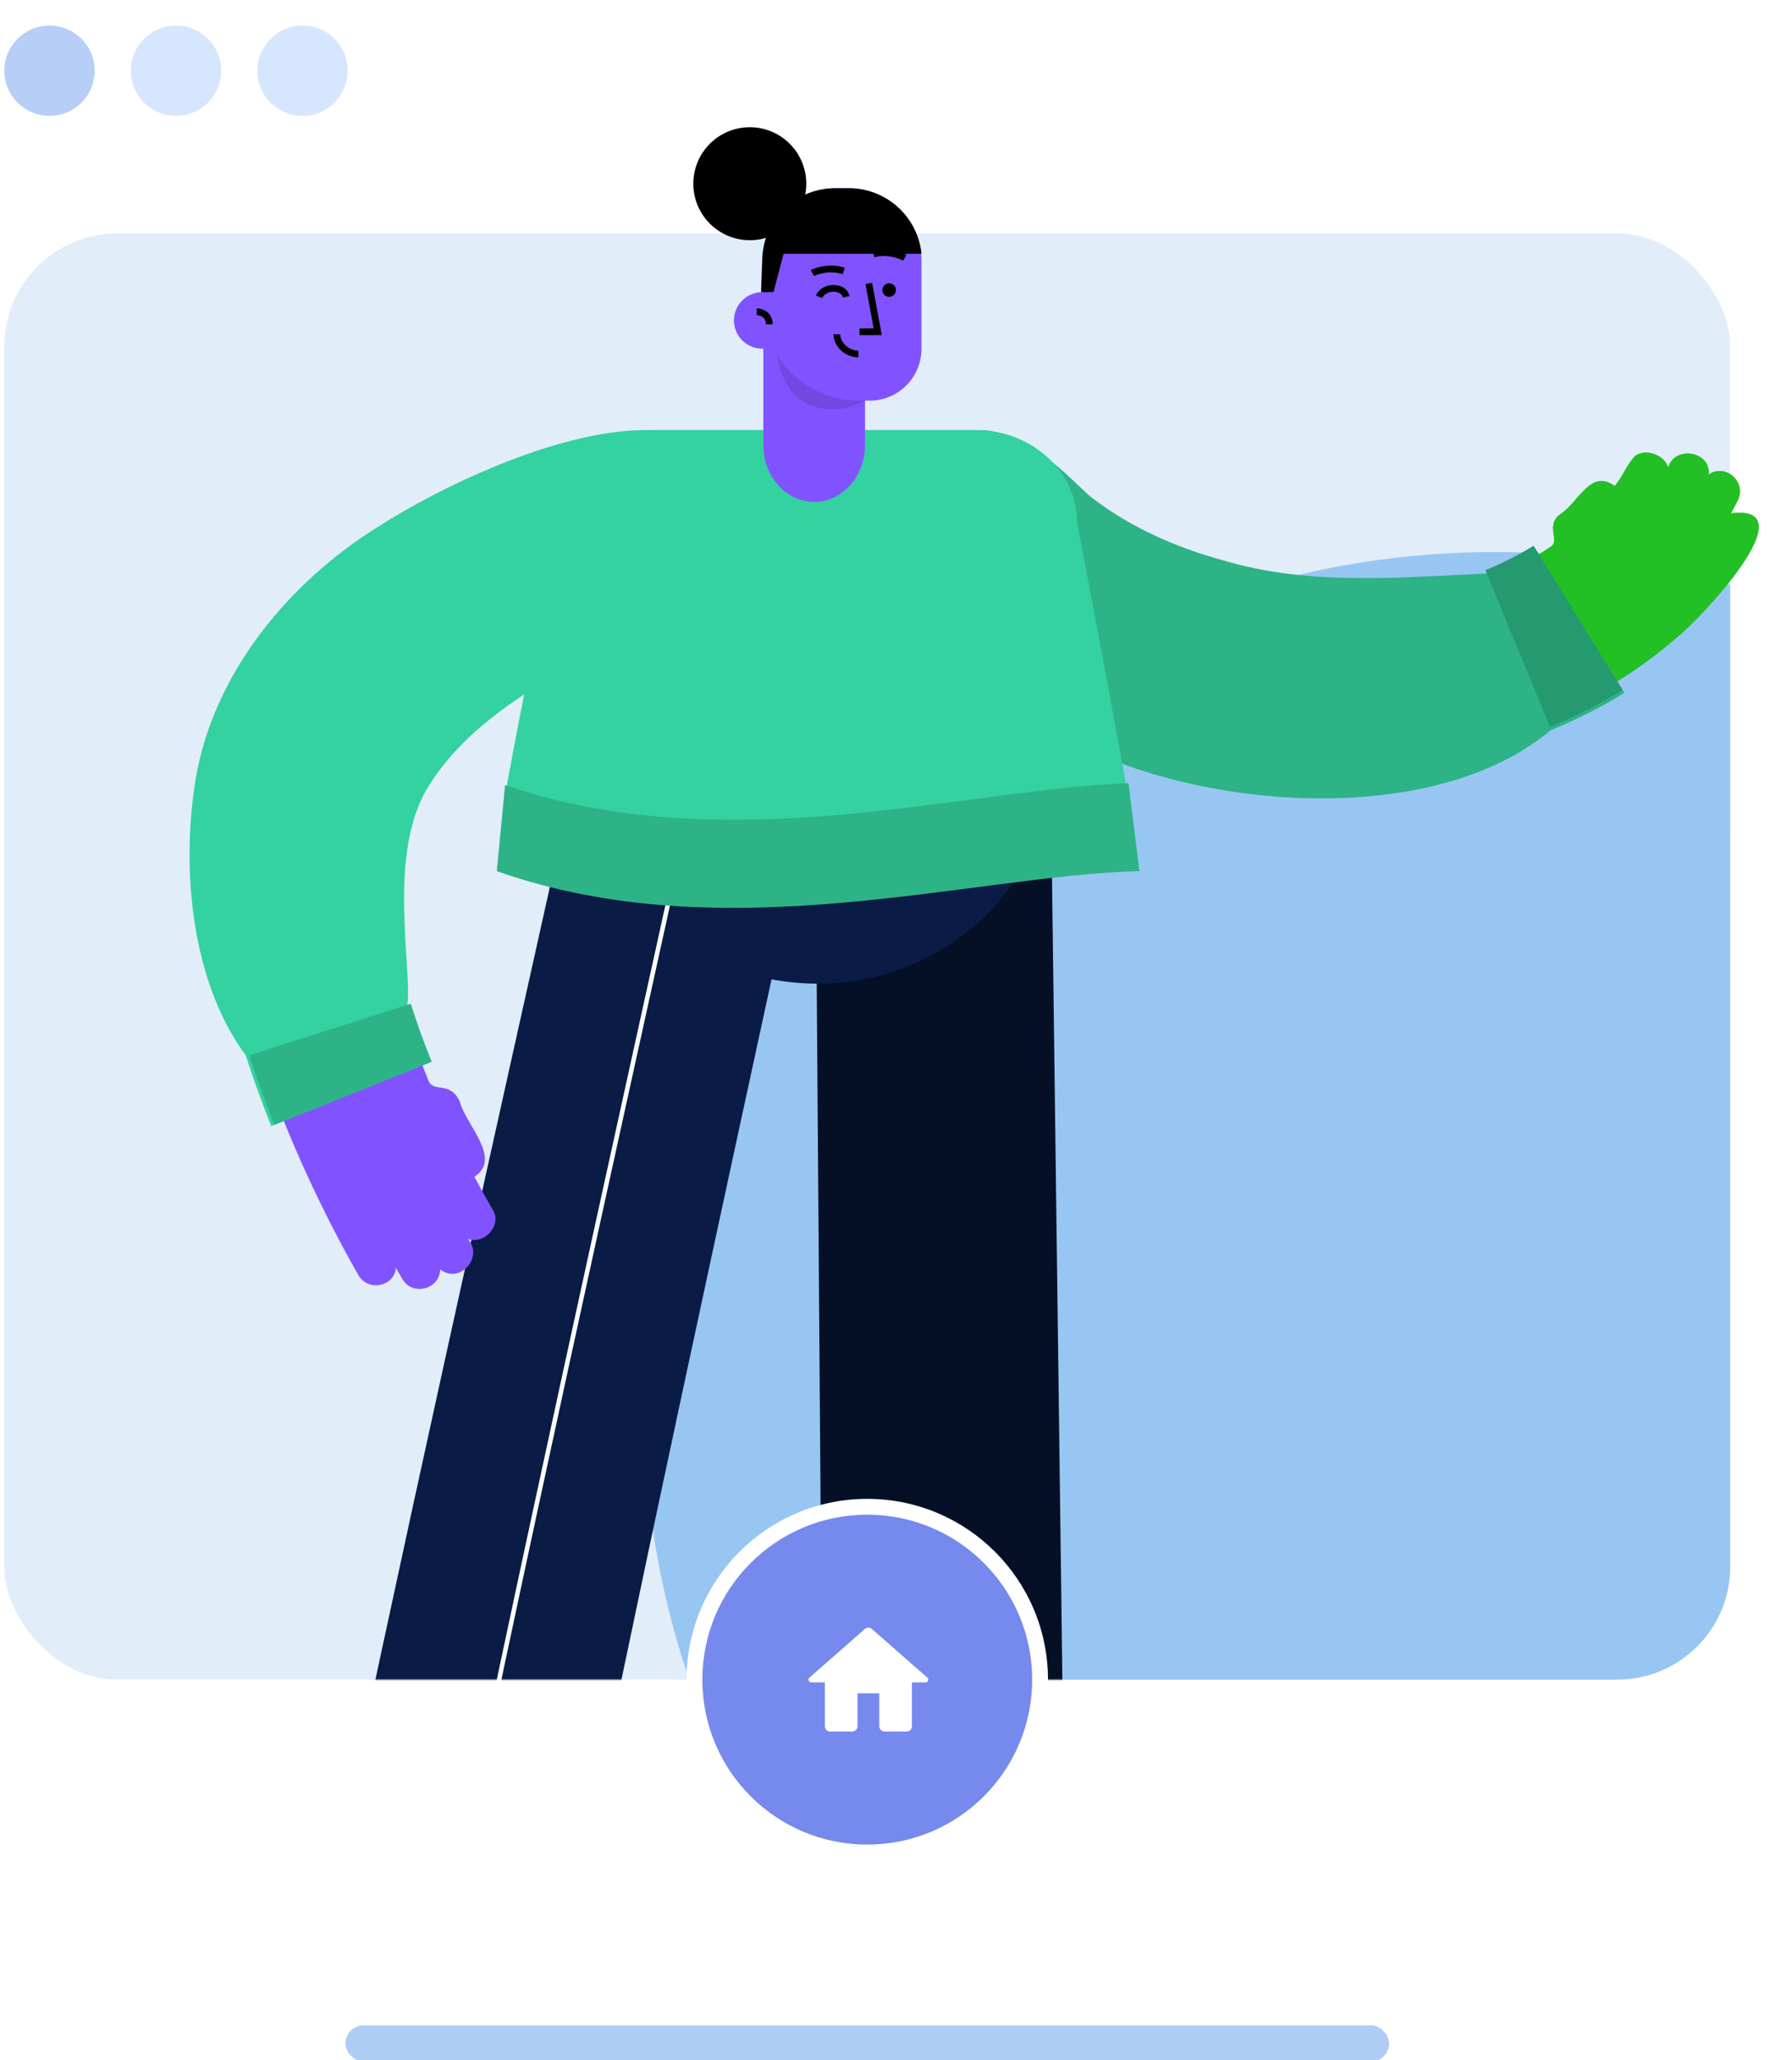 <svg viewBox="29.087 105.7 793.269 911.662" xmlns="http://www.w3.org/2000/svg" xmlns:xlink="http://www.w3.org/1999/xlink" overflow="visible" width="793.269px" height="911.662px"><defs><rect id="mastercompswindow-path-1" x="0" y="0" width="828" height="849" rx="50"/></defs><g id="Master/Comps/Window" stroke="none" stroke-width="1" fill="none" fill-rule="evenodd"><g id="Screen" transform="translate(31, 209)"><rect fill="#E1EDF9" width="764" height="640" rx="50"/><path d="M660,141 C696.076,141 730.968,146.067 764.005,155.529 L764,590 C764,617.614 741.614,640 714,640 L303.179,640.005 C290.098,601.739 283,560.698 283,518 C283,309.789 451.789,141 660,141 Z" id="Combined-Shape" fill="#98C6F2"/></g><g id="Character"><mask id="mastercompswindow-mask-2" fill="#ffffff"><use xlink:href="#mastercompswindow-path-1" fill="#ffffff"/></mask><g id="Mask"/><g mask="url(#mastercompswindow-mask-2)"><g transform="translate(-6, 178) scale(1 1)" id="Master/Character/Standing"><g id="Master/Character/Standing" stroke="none" stroke-width="1" fill="none" fill-rule="evenodd"><g id="Legs" transform="translate(50, 263) scale(1 1)"><g id="Legs/Pants Stand Forward" stroke="none" stroke-width="1" fill="none" fill-rule="evenodd"><g id="Right-leg" transform="translate(345.827, 6)"><path d="M17.173,538.794 C16.728,482.563 14.632,368.339 14.174,314.255 C14.074,304.52 21.957,296.547 31.783,296.448 L75.525,295.999 C85.351,295.901 93.396,303.711 93.496,313.444 C94.158,366.84 96.226,482.493 96.877,538 C96.913,541.564 17.209,542.36 17.173,538.794 Z" id="SKIN-DARKER" fill="#22c024"/><path d="M5.534,1.348 C2.532,1.379 0.133,4.68 0.173,8.722 C0.929,105.46 3.298,438.016 4.001,529 L111.173,527.908 C110.035,440.845 105.595,95.584 104.372,2.335 C104.697,-0.405 71.751,-0.733 5.534,1.348 Z" id="Fill-3" fill="#051026"/><polygon id="Fill-5" fill="#FFF" points="97.173 566.207 17.468 567 17.173 538.794 96.877 538"/><path d="M52.813,553.452 C54.171,569.631 19.788,569.982 20.822,553.783 C18.399,553.808 17,553.824 17,553.824 L17.367,590 L133,590 L132.881,577.134 C132.787,567.799 101.399,565.831 96.877,553.04 C79.838,553.188 65.15,553.325 52.813,553.452 Z" id="Fill-7" fill="#0A1B45"/></g><path d="M243,0 C243,55.228 289.562,100 347,100 C404.438,100 451,55.228 451,0" id="Waist" fill="#0A1B45"/><g id="Left-Leg" transform="translate(126.999, 0)"><path d="M13.305,561.441 C11.111,546.185 10.322,537.038 10.938,534 C20.147,485.625 25.592,459.484 35.742,411.455 L57.052,312.169 C59.142,302.498 68.628,296.335 78.231,298.398 L120.986,307.585 C130.591,309.65 136.676,319.145 134.592,328.796 C120.349,394.795 106.123,460.864 92.656,526.807 C89.875,540.41 86.5,557.386 83.957,570.941" id="SKIN" fill="#8152ff"/><path d="M116.006,0 C113.764,3.48 112.459,6.7 112.093,9.662 C74.676,177.729 34.966,354.281 0.001,523.075 L105.209,544 C139.1,375.548 177.579,199.924 213.938,32.068 C215.254,28.071 216.244,20.048 211.195,19.22 L116.006,0 Z" id="Fill-14" fill="#0A1B45"/><path d="M83.36,579 L5.001,565.283 C6.56,556.358 9.177,543 10.938,534 L89.001,549.309 C87.337,557.831 84.826,570.583 83.36,579" id="Fill-17" fill="#FFF"/><path d="M48.072,554.708 C46.329,554.375 44.584,554.041 42.851,553.71 C40.929,569.772 7.24,563.569 11.507,547.716 C9.133,547.262 7.762,547 7.762,547 C3.255,560.99 1.001,577.323 1.001,596 L116.379,596 C116.689,593.1 116.896,591.364 117.001,590.793 C114.319,579.592 87.077,574.709 85.822,561.925 C80.945,560.993 64.572,557.862 48.072,554.708 Z" id="Fill-19" fill="#0A1B45"/><path d="M167.001,9.43 L165.045,9 C127.198,180.887 87.316,360.037 52.001,532.611 L53.964,533 C89.284,360.409 129.149,181.339 167.001,9.43" id="Fill-21" fill="#FFF"/></g></g></g><g id="Body" transform="translate(17, -31) scale(1 1)"><g id="Body/Sweats Stride" stroke="none" stroke-width="1" fill="none" fill-rule="evenodd"><g id="Right-Arm" transform="translate(411, 149)"><path d="M293.737,51.546 C256.185,76.864 207.363,84.483 162.79,77.857 C137.179,73.906 112.97,65.256 92.641,50.098 C82.855,43.817 77.476,33.555 67.77,27.822 C51.623,19.55 26.478,22.62 18.283,40.61 C4.216,75.854 58.727,108.346 84.508,122.138 C153.588,155.025 237.154,154.091 305.939,120.672 C321.84,112.784 336.682,102.966 350.045,91.16 C359.289,83.987 408.039,32.632 373.328,36.875 C374.201,35.313 375.371,33.14 376.113,31.541 C380.762,23.377 370.99,14.453 363.484,19.708 C364.442,9.263 348.286,6.734 345.533,16.683 C344.099,11.161 335.829,8.084 331.143,11.315 C327.258,15.049 325.482,20.685 321.856,24.781 C311.016,16.786 305.659,32.603 297.484,37.43 C291.26,42.452 297.625,48.733 293.737,51.546" id="SKIN-DARKER" fill="#22c024"/><path d="M293.737,51.546 C256.185,76.864 207.363,84.483 162.79,77.857 C137.179,73.906 112.97,65.256 92.641,50.098 C82.855,43.817 77.476,33.555 67.77,27.822 C51.623,19.55 26.478,22.62 18.283,40.61 C4.216,75.854 58.727,108.346 84.508,122.138 C153.588,155.025 237.154,154.091 305.939,120.672 C321.84,112.784 336.682,102.966 350.045,91.16 C359.289,83.987 408.039,32.632 373.328,36.875 C374.201,35.313 375.371,33.14 376.113,31.541 C380.762,23.377 370.99,14.453 363.484,19.708 C364.442,9.263 348.286,6.734 345.533,16.683 C344.099,11.161 335.829,8.084 331.143,11.315 C327.258,15.049 325.482,20.685 321.856,24.781 C311.016,16.786 305.659,32.603 297.484,37.43 C291.26,42.452 297.625,48.733 293.737,51.546" id="SKIN-DARKER" fill="#22c024"/><path d="M326.164,116.314 C315.609,122.814 304.653,128.302 293.452,132.914 C240.8,177.013 134.731,168.21 76.563,135.24 C37.146,116.279 -40.74,38.227 27.214,9.679 C30.027,4.169 42.241,4.54747351e-13 42.241,4.54747351e-13 C65.845,2.005 84.569,26.104 91.249,30.558 C107.762,43.144 127.868,52.057 148.327,57.614 C186.568,69.096 226.64,65.191 264.964,63.535 C272.607,60.386 279.931,56.7 286.753,52.503 L326.164,116.314 Z" id="Fill-4" fill="#2DB386"/><path d="M293.259,131.367 L264.65,62.038 C272.14,58.942 279.289,55.328 285.964,51.224 L325.375,115.035 C315.015,121.414 304.249,126.826 293.259,131.367" id="Fill-6" fill="#25996F"/></g><g id="Body" transform="translate(238, 149)"><path d="M278.107,192.299 C205.539,197.379 1.441,174.139 3.751,161.205 C8.333,135.552 16.264,95.466 27.546,40.948 C27.546,18.333 47.704,-0.001 72.569,-0.001 L211.896,-0.001 C236.761,-0.001 256.917,18.333 256.917,40.948 C266.871,93.235 274.103,132.007 278.614,157.265 C280.224,166.283 280.055,177.961 278.107,192.299 Z" id="Sweat-Body" fill="#34D1A1"/><path d="M0,195.19 C100.651,230.844 209.777,197.117 284.463,195.19 L279.673,156.301 C206.511,158.918 101.819,190.863 3.675,157.117 L0,195.19 Z" id="Bottom" fill="#2DB386"/></g><g id="Left-Arm" transform="translate(102, 149)"><path d="M105.829,288.115 C89.816,247.865 73.568,201.5 87.134,158.921 C102.259,120.263 144.586,97.686 183.122,82.593 C200.51,76.094 211.017,58.934 206.035,40.494 C193.927,1.659 150.422,22.978 125.157,36.032 C89.113,54.285 55.142,79.486 34.613,115.777 C13.322,152.628 12.725,198.485 21.139,238.652 C27.898,271.69 39.523,302.881 53.642,333.178 C60.08,346.948 67.04,360.415 74.53,373.653 C78.592,381.364 90.466,379.349 91.354,370.833 L94.158,375.609 C98.56,383.565 110.933,380.168 110.907,371.41 C119.573,378.283 130.402,366.059 123.198,357.919 C130.388,360.779 138.455,351.803 134.288,345.196 C131.474,340.345 128.73,335.404 126.069,330.424 C138.677,322.47 122.055,307.2 119.636,297.214 C115.514,288.015 108.011,293.27 105.829,288.115" id="SKIN" fill="#8152ff"/><path d="M36.173,308.029 C32.085,297.834 28.265,287.433 24.903,276.742 C1.066,244.646 -3.985,194.84 2.728,154.271 C10.813,106.976 44.495,66.797 84.27,42.301 C108.306,26.918 161.416,-0.001 202.342,-0.001 C243.268,-0.001 218.958,10.597 223.718,37.257 C228.25,60.147 216.365,84.28 194.004,91.382 C161.211,108.222 123.093,127.619 104.462,159.863 C94.713,177.421 94.405,200.723 95.265,220.382 C95.989,236.309 97.35,248.717 96.388,254.048 C99.12,262.761 102.311,271.455 105.786,280.118 L36.173,308.029 Z" id="Fill-13" fill="#34D1A1"/><path d="M26.464,276.686 L97.925,253.919 C100.61,262.474 103.766,271.038 107.18,279.559 L37.568,307.47 C33.544,297.429 29.778,287.21 26.464,276.686" id="Fill-16" fill="#2DB386"/></g></g></g><g id="Head" transform="translate(338, -61) scale(1 1)"><g id="Head/Bun" stroke="none" stroke-width="1" fill="none" fill-rule="evenodd"><circle id="Oval" fill="#000" cx="29" cy="70" r="25"/><g id="Head" transform="translate(22, 72)"><g id="head" transform="translate(0, 0)" fill="#8152ff"><path d="M13,62 L58,62 L58,113.633 C58,127.538 47.926,138.81 35.5,138.81 C23.074,138.81 13,127.538 13,113.633 L13,62 Z" id="SKIN"/><path d="M60.053,94 L55.066,94 C31.834,94 13.001,75.167 13.001,51.935 L13.001,32.203 C13.001,14.418 27.418,0 45.203,0 L50.797,0 C68.582,0 83.001,14.418 83.001,32.203 L83.001,71.052 C83.001,83.726 72.727,94 60.053,94" id="SKIN"/><path d="M25,58.5 C25,65.403 19.404,71 12.5,71 C5.596,71 0,65.403 0,58.5 C0,51.597 5.596,46 12.5,46 C19.404,46 25,51.597 25,58.5" id="SKIN"/></g><path d="M10.067,53.169 C10.972,53.169 12.224,53.377 13.509,54.02 C15.655,55.093 17.013,57.055 17.104,59.902 L17.109,60.211 L14.109,60.211 C14.109,58.375 13.408,57.323 12.167,56.703 C11.707,56.473 11.198,56.32 10.686,56.235 C10.435,56.193 10.239,56.175 10.125,56.17 L10.067,56.169 L10.067,53.169 Z" id="ear-line" fill="#000"/><path d="M34.751,96.332 C25.456,93.044 20.819,84.739 18.982,73.568 C26.253,85.67 39.441,93.813 54.544,93.997 L55.066,94 L58,94 C50.063,98.23 42.313,99.007 34.751,96.332 Z" id="SHADOW" fill="#000" opacity=".12"/></g><path d="M72.809,72 C89.589,72 103.385,84.718 105,100.999 L43.973,100.998 L39.496,117.926 L37.612,117.973 C36.103,118.004 34.207,118.025 34.016,117.941 L34,117.926 L34.013,116.935 C34.094,112.894 34.499,104.151 34.499,104.151 C34.499,86.572 48.622,72.288 66.152,72.004 L66.684,72 L72.809,72 Z" id="Path" fill="#000"/></g></g><g id="Expression" transform="translate(385, 34) scale(1 1)" fill="#000"><defs><filter id="expressionwink-filter-1"><feColorMatrix in="SourceGraphic" values="0 0 0 0 0 0 0 0 0 0 0 0 0 0 0 0 0 0 1 0"/></filter></defs><g id="Expression/Wink" stroke="none" stroke-width="1" fill="none" fill-rule="evenodd"><g filter="url(#expressionwink-filter-1)" id="Group-17"><g transform="translate(9, 3)"><path d="M37.686,19.063 C37.686,17.406 36.343,16.063 34.686,16.063 C33.029,16.063 31.686,17.406 31.686,19.063 C31.686,20.72 33.029,22.063 34.686,22.063 C36.343,22.063 37.686,20.72 37.686,19.063" id="Fill-1" fill="#000"/><path d="M13.047,38.649 C13.047,42.323 16.789,45.721 20.807,45.853 L21.048,45.857 L21.048,48.857 C15.451,48.857 10.222,44.291 10.052,38.918 L10.047,38.649 L13.047,38.649 Z" id="Stroke-5" fill="#000" fill-rule="nonzero"/><path d="M2.576,9.211 C6.262,8.068 10.354,7.816 14.568,9 L15.037,9.137 L14.16,12.006 C10.415,10.861 6.753,11.057 3.465,12.077 C2.876,12.259 2.354,12.454 1.906,12.646 L1.678,12.747 L1.408,12.876 L0,10.227 C0.506,9.958 1.383,9.581 2.576,9.211 Z" id="Stroke-7" fill="#000" fill-rule="nonzero"/><path d="M27.433,1.611 C31.729,0.54 35.851,0.927 39.545,2.221 C40.663,2.612 41.529,3.009 42.105,3.324 L42.391,3.487 L40.846,6.059 L40.683,5.968 C40.585,5.915 40.453,5.847 40.288,5.768 C39.789,5.525 39.208,5.281 38.554,5.052 C35.507,3.985 32.127,3.635 28.617,4.414 L28.158,4.522 L27.433,1.611 Z" id="Stroke-9" fill="#000" fill-rule="nonzero"/><path d="M2.293,21.506 C4.783,15.281 15.577,15.206 17.105,21.531 L17.157,21.769 L14.215,22.357 C13.54,18.981 6.801,18.922 5.162,22.429 L5.079,22.62 L2.293,21.506 Z" id="Stroke-15" fill="#000" fill-rule="nonzero"/></g></g><polygon id="Stroke-5" fill="#000" fill-rule="nonzero" points="33.198 19.397 36.148 18.85 40.435 42 30.561 42 30.561 39 36.828 38.999"/></g></g><g id="Accessories" transform="translate(372, 56) scale(1 1)" fill="#000"><g id="Accessories/None" stroke="none" stroke-width="1" fill="none" fill-rule="evenodd" fill-opacity="0"/></g><g id="Glasses" transform="translate(364, 42) scale(1 1)" fill="#000"><g id="Glasses/None" stroke="none" stroke-width="1" fill="none" fill-rule="evenodd" fill-opacity="0"/></g></g></g></g></g><g id="Controls" transform="translate(31, 117)"><circle id="Oval" fill="#B7CFF6" cx="20" cy="20" r="20"/><circle id="Oval" fill="#D7E6FF" cx="76" cy="20" r="20"/><circle id="Oval" fill="#D7E6FF" cx="132" cy="20" r="20"/></g><rect id="HANDLE" fill="#AFCDF4" x="182" y="1002" width="462" height="16" rx="8"/><g id="FAB" transform="translate(333, 769)"><circle id="Oval" fill="#FFF" cx="80" cy="80" r="80"/><circle id="Oval" fill="#7689ED" cx="80" cy="80" r="73"/><g id="icon" transform="translate(52, 52) scale(1 1)"><g id="icon/home" stroke="none" stroke-width="1" fill="none" fill-rule="evenodd"><path d="M28.5,5 C27.856,5 27.24,5.259 26.787,5.719 L2.489,27.026 C2.182,27.254 2,27.616 2,28 C2,28.669 2.539,29.211 3.205,29.211 L9.227,29.211 L9.227,48.579 C9.227,49.915 10.307,51 11.636,51 L21.273,51 C22.603,51 23.682,49.915 23.682,48.579 L23.682,34.053 L33.318,34.053 L33.318,48.579 C33.318,49.915 34.397,51 35.727,51 L45.364,51 C46.693,51 47.773,49.915 47.773,48.579 L47.773,29.211 L53.795,29.211 C54.461,29.211 55,28.669 55,28 C55,27.616 54.818,27.254 54.511,27.026 L30.227,5.733 C30.222,5.728 30.217,5.723 30.213,5.719 C29.76,5.259 29.144,5 28.5,5 Z" id="Path" fill="#FFF"/></g></g></g></g></svg>